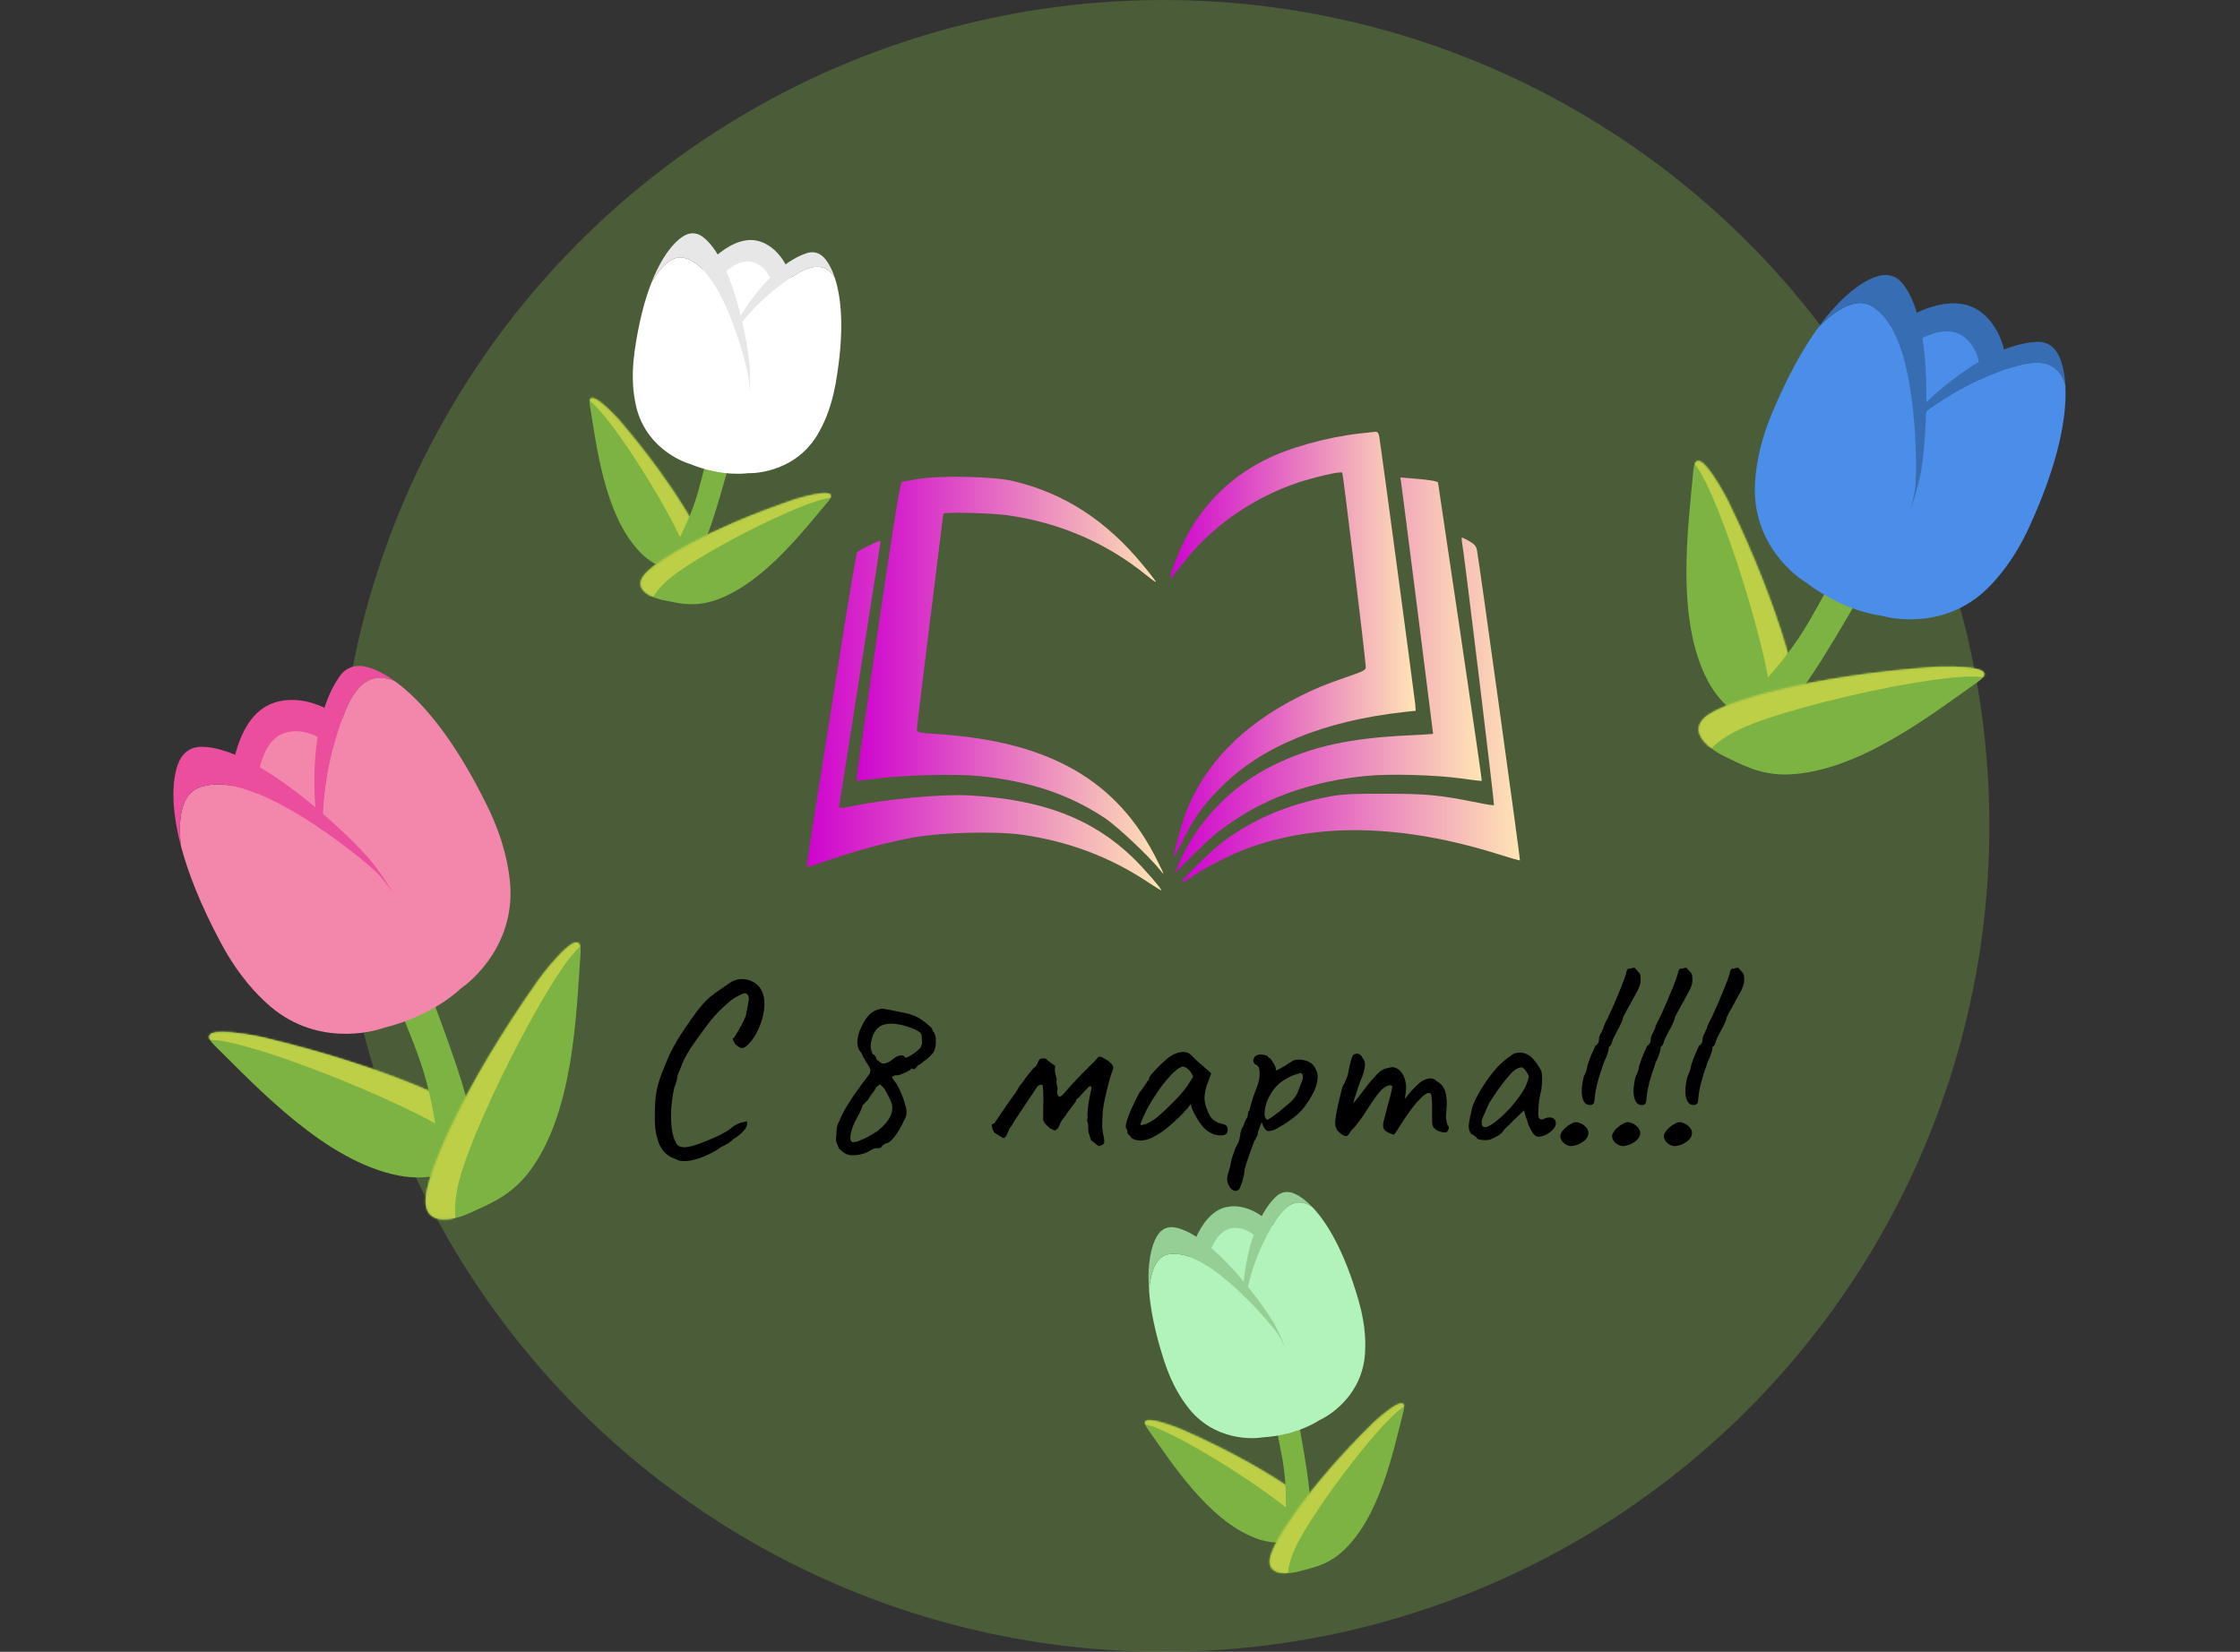 <svg width="1162" height="857" viewBox="0 0 1162 857" fill="none" xmlns="http://www.w3.org/2000/svg">
<rect x="0" y="0" width="1162" height="857" fill="#333333" stroke="none"/>
<circle cx="603.5" cy="428.5" r="428.5" fill="#7CB342" fill-opacity="0.32"/>
<g clip-path="url(#clip0_401_246)">
<path d="M910.873 377.483C904.216 372.758 893.389 367.129 886.178 353.711C869.002 321.811 875.681 274.052 878.429 244.012C878.997 237.911 881.404 238.186 884.287 241.095C889.125 245.962 895.524 258.003 896.597 260.23C924.373 317.46 935.921 363.688 933.291 376.012C930.548 389.024 914.973 380.394 910.873 377.483Z" fill="#7CB342"/>
<mask id="mask0_401_246" style="mask-type:luminance" maskUnits="userSpaceOnUse" x="874" y="239" width="60" height="144">
<path d="M910.873 377.483C904.216 372.758 893.389 367.129 886.178 353.711C869.002 321.811 875.681 274.052 878.429 244.012C878.997 237.911 881.404 238.186 884.287 241.095C889.125 245.962 895.524 258.003 896.597 260.23C924.373 317.46 935.921 363.688 933.291 376.012C930.548 389.024 914.973 380.394 910.873 377.483V377.483Z" fill="white"/>
</mask>
<g mask="url(#mask0_401_246)">
<path d="M932.475 393.455C947.742 367.012 938.463 352.012 938.463 352.012C925.7 274.078 883.88 228.779 883.88 228.779L877.287 239.076C888.154 245.894 915.782 331.218 918.798 362.409C919.973 374.519 917.671 381.2 917.671 381.2L932.475 393.455Z" fill="#BDCF46"/>
</g>
<path d="M971.236 178.681C976.826 171.694 1005.07 150.336 1023.99 159.698C1036.98 166.111 1045.03 186.027 1038.52 205.833C1032.23 224.939 1026.71 245.418 1009.32 256.767C994.851 266.198 970.418 273.09 959.701 253.889C947.667 232.346 954.5 199.453 971.236 178.681Z" fill="#376EB3"/>
<path d="M983.409 185.346C986.932 180.951 1004.67 167.552 1016.56 173.405C1024.73 177.446 1029.8 189.942 1025.69 202.418C1021.73 214.442 1018.24 227.308 1007.33 234.439C998.221 240.38 982.844 244.697 976.114 232.645C968.57 219.087 972.909 198.415 983.409 185.346Z" fill="#4B8EEA"/>
<path d="M920.364 374.019C919.637 374.74 918.843 375.396 918.041 376.022C916.563 377.191 915.084 378.359 913.567 379.505C912.304 380.435 910.873 381.657 909.151 381.362C906.989 381.021 904.952 379.431 903.485 377.884C897.382 371.483 903.942 366.093 908.215 361.431C916.806 352.029 925.358 342.424 932.49 331.868C939.843 320.974 945.662 309.142 952.229 297.768C952.353 297.554 955.044 292.938 954.869 292.837L969.373 301.211L966.298 306.538C961.538 314.782 956.809 323.018 951.886 331.141C942.716 346.171 933.32 361.771 920.364 374.019Z" fill="#7CB342"/>
<path d="M884.428 372.143C893.805 363.714 939.594 350.59 1003.04 346.03C1005.51 345.846 1019.17 345.359 1025.77 347.123C1029.73 348.165 1031.19 350.124 1026.17 353.655C1001.53 371.055 963.512 400.719 927.297 401.794C912.082 402.238 901.783 395.696 894.363 392.293C889.822 390.19 874.561 381.016 884.428 372.143Z" fill="#7CB342"/>
<mask id="mask1_401_246" style="mask-type:luminance" maskUnits="userSpaceOnUse" x="881" y="345" width="149" height="57">
<path d="M884.428 372.143C893.805 363.714 939.594 350.59 1003.04 346.03C1005.51 345.846 1019.17 345.359 1025.77 347.123C1029.73 348.165 1031.19 350.124 1026.17 353.655C1001.53 371.055 963.512 400.719 927.297 401.794C912.082 402.238 901.783 395.696 894.363 392.293C889.822 390.19 874.561 381.016 884.428 372.143Z" fill="white"/>
</mask>
<g mask="url(#mask1_401_246)">
<path d="M887.776 388.257C887.776 388.257 892.411 382.922 903.486 377.884C931.987 364.889 1019.71 346.166 1031.05 352.167L1036.67 341.309C1036.67 341.309 976.532 327.742 902.657 355.655C902.657 355.655 885.038 355.101 869.761 381.563L887.776 388.257Z" fill="#BDCF46"/>
</g>
<path d="M1045.81 189.976C1053.51 187.813 1067.41 184.876 1071.41 199.962C1071.02 193.441 1069.81 188.54 1068.29 185.15C1066 179.963 1061.94 176.974 1056.2 177.363C1029.9 179.134 996.866 206.311 975.768 235.401C975.121 236.297 973.755 238.438 972.004 241.471C980.365 230.537 988.857 222.114 991.289 219.967C1008.24 205.103 1030.42 194.313 1045.81 189.976Z" fill="#376EB3"/>
<path d="M1052.7 273.362C1068.52 238.865 1072.26 215.051 1071.39 199.951C1067.4 184.865 1053.49 187.802 1045.79 189.965C1030.92 194.162 1009.66 204.443 992.941 218.588C991.11 196.973 986.358 172.246 975.45 162.267C971.465 158.618 966.574 154.472 956.546 159.493C952.907 161.306 948.291 164.63 943.183 169.976C935.427 180.716 927.139 195.296 918.986 214.984C911.53 232.973 910.737 245.84 910.458 250.32C908.34 282.591 932.652 299.842 937.26 302.502C957.501 317.688 975.845 319.413 976.115 319.439L976.154 319.461C981.24 321.024 1010.4 327.13 1032.64 303.62C1035.67 300.392 1044.59 291.05 1052.7 273.362Z" fill="#4B8EEA"/>
<path d="M975.45 162.267C993.683 178.912 994.753 236.822 993.62 252.525C993.516 253.917 992.651 258.603 990.956 264.727C994.259 255.279 996.056 247.451 996.439 245.261C999.72 225.794 1003.59 167.597 987.01 147.139C983.376 142.656 978.424 141.715 973.072 143.577C965.985 146.018 955.214 153.358 943.183 169.976C948.292 164.63 952.907 161.306 956.546 159.493C966.574 154.472 971.454 158.637 975.45 162.267Z" fill="#376EB3"/>
</g>
<g clip-path="url(#clip1_401_246)">
<path d="M243.005 605.601C234.621 607.897 222.679 613.017 206.76 609.903C168.892 602.527 134.058 564.8 111.167 542.266C106.523 537.682 108.375 535.885 112.716 535.472C119.99 534.771 134.226 537.626 136.785 538.244C202.67 553.98 248.542 575.659 256.92 586.142C265.788 597.181 248.169 604.188 243.005 605.601Z" fill="#7CB342"/>
<mask id="mask2_401_246" style="mask-type:luminance" maskUnits="userSpaceOnUse" x="108" y="535" width="152" height="76">
<path d="M243.005 605.601C234.621 607.897 222.679 613.017 206.76 609.903C168.892 602.527 134.058 564.8 111.167 542.266C106.523 537.682 108.375 535.885 112.716 535.472C119.99 534.771 134.226 537.626 136.785 538.244C202.67 553.98 248.542 575.659 256.92 586.142C265.788 597.181 248.169 604.188 243.005 605.601V605.601Z" fill="white"/>
</mask>
<g mask="url(#mask2_401_246)">
<path d="M270.737 598.583C259.257 568.165 240.639 565.687 240.639 565.687C167.829 523.614 102.296 527.498 102.296 527.498L106.329 539.876C119.277 535.526 208.206 570.339 235.935 588.901C246.703 596.105 250.653 602.51 250.653 602.51L270.737 598.583Z" fill="#BDCF46"/>
</g>
<path d="M119.972 421.734C117.988 412.415 119.455 374.734 139.928 365.474C153.977 359.098 175.813 365.907 187.737 384.633C199.233 402.704 212.375 421.073 209.991 443.053C207.998 461.334 197.189 486.112 174.142 481.983C148.275 477.36 125.79 449.537 119.972 421.734Z" fill="#EB4E9D"/>
<path d="M133.676 416.204C132.433 410.337 133.367 386.68 146.212 380.836C155.05 376.835 168.767 381.087 176.266 392.898C183.498 404.273 191.743 415.829 190.256 429.626C189.005 441.137 182.185 456.717 167.717 454.129C151.457 451.195 137.357 433.673 133.676 416.204Z" fill="#F387AB"/>
<path d="M246.556 595.445C246.659 596.53 246.664 597.627 246.638 598.71C246.604 600.716 246.569 602.723 246.489 604.746C246.403 606.414 246.444 608.417 245.039 609.637C243.299 611.188 240.614 611.792 238.351 611.957C228.96 612.665 228.946 603.625 227.989 596.959C226.041 583.538 223.899 570.012 220.016 557.015C216.003 543.607 210.184 530.829 205.245 517.745C205.152 517.499 203.166 512.168 202.964 512.244L219.65 505.946L221.963 512.074C225.542 521.558 229.135 531.01 232.505 540.547C238.698 558.242 245.209 576.508 246.556 595.445Z" fill="#7CB342"/>
<path d="M220.762 623.783C220.146 610.37 240.232 563.796 279.289 508.452C280.801 506.297 289.615 494.717 295.524 490.468C299.055 487.909 301.655 488.026 301.176 494.544C298.883 526.583 297.663 577.919 274.113 608.476C264.213 621.309 251.874 625.378 244.065 629.195C239.268 631.516 221.414 637.897 220.762 623.783Z" fill="#7CB342"/>
<mask id="mask3_401_246" style="mask-type:luminance" maskUnits="userSpaceOnUse" x="220" y="488" width="82" height="145">
<path d="M220.762 623.783C220.146 610.37 240.232 563.796 279.289 508.452C280.801 506.297 289.615 494.717 295.524 490.468C299.055 487.909 301.655 488.026 301.176 494.544C298.883 526.583 297.663 577.919 274.113 608.476C264.213 621.309 251.874 625.378 244.065 629.195C239.268 631.516 221.414 637.897 220.762 623.783Z" fill="white"/>
</mask>
<g mask="url(#mask3_401_246)">
<path d="M236.295 631.898C236.295 631.898 235.028 624.48 238.351 611.957C246.877 579.711 290.648 494.813 303.241 489.523L298.09 477.567C298.09 477.567 246.334 517.952 219.481 597.641C219.481 597.641 207.136 611.78 218.625 642.221L236.295 631.898Z" fill="#BDCF46"/>
</g>
<path d="M179.592 367.93C183.009 360.125 189.972 346.688 205.094 353.578C199.464 349.493 194.607 347.187 190.791 346.149C184.97 344.538 179.772 345.862 176.215 350.858C159.929 373.716 160.026 419.265 169.753 456.273C170.054 457.411 170.896 459.981 172.213 463.47C168.848 449.205 167.64 436.526 167.512 433.074C166.708 409.077 172.782 383.532 179.592 367.93Z" fill="#EA4E9C"/>
<path d="M252.933 418.516C235.192 382.207 218.1 363.055 205.071 353.586C189.95 346.696 182.987 360.133 179.57 367.938C172.996 383.017 167.122 407.465 167.491 430.783C148.45 417.706 124.875 404.936 109.295 407.188C103.6 408.009 96.884 409.24 94.254 420.888C93.292 425.11 92.916 431.154 93.873 438.97C97.486 452.605 103.904 469.271 114.621 489.27C124.408 507.551 134.473 516.887 137.975 520.139C163.129 543.658 193.744 535.272 199.044 533.271C225.212 526.844 239.01 512.897 239.214 512.693L239.258 512.676C243.977 509.54 268.686 489.636 264.321 455.459C263.707 450.785 262.03 437.134 252.933 418.516Z" fill="#F387AB"/>
<path d="M109.295 407.188C135.308 403.4 183.734 441.593 195.905 453.123C196.982 454.147 200.258 458.021 204.159 463.55C198.605 454.455 193.369 447.692 191.824 445.899C178.002 430.061 132.67 387.608 104.633 387.458C98.489 387.426 94.372 390.871 92.294 396.536C89.523 404.021 88.302 417.845 93.873 438.97C92.916 431.154 93.292 425.11 94.254 420.888C96.885 409.24 103.608 408.031 109.295 407.188Z" fill="#EA4E9C"/>
</g>
<g clip-path="url(#clip2_401_246)">
<path d="M675.804 799.406C669.919 799.933 661.314 801.921 651.039 797.922C626.593 788.429 607.83 758.997 595.228 741.167C592.674 737.541 594.129 736.561 597.083 736.808C602.033 737.215 611.214 740.838 612.851 741.56C655.034 760.017 683.113 780.041 687.456 788.063C692.06 796.515 679.43 799.083 675.804 799.406Z" fill="#7CB342"/>
<mask id="mask4_401_246" style="mask-type:luminance" maskUnits="userSpaceOnUse" x="593" y="736" width="96" height="65">
<path d="M675.804 799.406C669.919 799.933 661.314 801.921 651.039 797.922C626.593 788.429 607.83 758.997 595.228 741.167C592.674 737.541 594.129 736.561 597.083 736.808C602.033 737.215 611.214 740.838 612.851 741.56C655.034 760.017 683.113 780.041 687.456 788.063C692.06 796.515 679.43 799.083 675.804 799.406V799.406Z" fill="white"/>
</mask>
<g mask="url(#mask4_401_246)">
<path d="M695.202 798.049C691.183 776.318 679.026 772.419 679.026 772.419C635.38 735.509 591.072 730.219 591.072 730.219L592.28 738.986C601.466 737.634 656.769 771.628 673.085 787.383C679.422 793.499 681.294 798.259 681.294 798.259L695.202 798.049Z" fill="#BDCF46"/>
</g>
<path d="M615.627 661.591C615.421 655.118 620.938 630.086 635.749 626.355C645.916 623.78 659.705 630.964 665.427 644.927C670.943 658.4 677.524 672.27 673.283 686.688C669.75 698.679 659.537 713.953 644.615 708.417C627.866 702.211 616.173 680.891 615.627 661.591Z" fill="#96CF95"/>
<path d="M625.461 659.541C625.335 655.466 628.808 639.752 638.104 637.388C644.499 635.776 653.163 640.271 656.758 649.075C660.227 657.556 664.352 666.279 661.697 675.33C659.474 682.88 653.037 692.482 643.669 689.01C633.144 685.09 625.82 671.67 625.461 659.541Z" fill="#B2F2BB"/>
<path d="M679.403 793.039C679.341 793.778 679.212 794.512 679.065 795.234C678.8 796.572 678.535 797.91 678.239 799.254C677.98 800.359 677.766 801.704 676.68 802.351C675.329 803.179 673.46 803.261 671.926 803.098C665.558 802.442 666.637 796.392 666.799 791.818C667.111 782.605 667.307 773.298 666.273 764.135C665.202 754.682 662.847 745.434 661.118 736.086C661.086 735.911 660.398 732.105 660.255 732.131L672.175 729.926L672.985 734.305C674.238 741.08 675.504 747.836 676.61 754.622C678.624 767.205 680.781 780.209 679.403 793.039Z" fill="#7CB342"/>
<path d="M658.736 808.893C659.938 799.846 678.981 771.105 711.772 738.781C713.043 737.522 720.333 730.835 724.798 728.704C727.468 727.417 729.193 727.809 728.088 732.111C722.698 753.27 715.703 787.466 696.27 805.074C688.102 812.468 679.358 813.705 673.674 815.318C670.186 816.294 657.473 818.414 658.736 808.893Z" fill="#7CB342"/>
<mask id="mask5_401_246" style="mask-type:luminance" maskUnits="userSpaceOnUse" x="658" y="728" width="71" height="89">
<path d="M658.736 808.893C659.938 799.846 678.981 771.105 711.772 738.781C713.043 737.522 720.333 730.835 724.798 728.704C727.468 727.417 729.193 727.809 728.088 732.111C722.698 753.27 715.703 787.466 696.27 805.074C688.102 812.468 679.358 813.705 673.674 815.318C670.186 816.294 657.473 818.414 658.736 808.893Z" fill="white"/>
</mask>
<g mask="url(#mask5_401_246)">
<path d="M668.15 816.191C668.15 816.191 668.196 811.076 671.926 803.099C681.512 782.553 721.013 731.024 730.074 729.001L728.067 720.382C728.067 720.382 688.582 741.17 661.025 791.25C661.025 791.25 651.064 799.223 655.087 820.97L668.15 816.191Z" fill="#BDCF46"/>
</g>
<path d="M661.989 632.772C665.214 627.962 671.49 619.811 680.777 626.24C677.502 622.83 674.53 620.703 672.103 619.549C668.402 617.771 664.765 618.03 661.784 620.945C648.138 634.277 642.72 664.76 644.773 690.689C644.838 691.487 645.092 693.308 645.553 695.8C645.018 685.852 645.736 677.225 646.066 674.9C648.417 658.749 655.555 642.391 661.989 632.772Z" fill="#96CF95"/>
<path d="M704.965 675.441C697.466 649.016 688.337 634.146 680.761 626.243C671.474 619.813 665.198 627.965 661.973 632.775C655.76 642.071 648.888 657.72 646.328 673.364C635.164 662.324 620.929 650.943 610.235 650.574C606.326 650.438 601.685 650.453 598.524 657.929C597.372 660.638 596.393 664.636 596.092 669.98C596.868 679.537 599.156 691.459 603.918 706.128C608.266 719.536 613.875 726.993 615.826 729.59C629.823 748.352 651.314 746.427 655.101 745.726C673.381 744.576 684.29 736.907 684.451 736.794L684.483 736.788C688.018 735.259 706.944 724.917 708.137 701.527C708.289 698.326 708.81 688.992 704.965 675.441Z" fill="#B2F2BB"/>
<path d="M610.235 650.574C628.094 651.171 655.893 682.551 662.648 691.729C663.245 692.544 664.97 695.53 666.915 699.699C664.294 692.945 661.605 687.791 660.787 686.405C653.447 674.146 628.23 640.289 609.491 636.814C605.384 636.053 602.216 637.862 600.144 641.402C597.389 646.076 594.908 655.177 596.092 669.98C596.393 664.636 597.372 660.638 598.524 657.929C601.686 650.453 606.329 650.454 610.235 650.574Z" fill="#96CF95"/>
</g>
<g clip-path="url(#clip3_401_246)">
<path d="M353.056 298.019C347.532 295.921 338.923 293.951 331.427 285.865C313.584 266.647 309.563 231.975 306.016 210.431C305.302 206.054 307.039 205.808 309.588 207.321C313.864 209.849 320.539 217.118 321.697 218.483C351.579 253.513 368.09 283.792 368.492 292.905C368.941 302.519 356.459 299.311 353.056 298.019Z" fill="#7CB342"/>
<mask id="mask6_401_246" style="mask-type:luminance" maskUnits="userSpaceOnUse" x="305" y="206" width="64" height="94">
<path d="M353.056 298.019C347.532 295.921 338.923 293.951 331.427 285.865C313.584 266.647 309.563 231.975 306.016 210.431C305.302 206.054 307.039 205.808 309.588 207.321C313.864 209.849 320.539 217.118 321.697 218.483C351.579 253.513 368.09 283.792 368.492 292.905C368.941 302.519 356.459 299.311 353.056 298.019V298.019Z" fill="white"/>
</mask>
<g mask="url(#mask6_401_246)">
<path d="M371.098 305.272C376.976 283.968 367.743 275.15 367.743 275.15C344.606 222.881 307.06 198.767 307.06 198.767L304.317 207.181C313.171 209.977 348.068 264.715 355.862 286.015C358.891 294.284 358.495 299.384 358.495 299.384L371.098 305.272Z" fill="#BDCF46"/>
</g>
<path d="M359.127 147.76C361.77 141.848 377.668 121.74 392.62 124.854C402.89 126.98 412.156 139.465 411.204 154.525C410.28 169.054 410.141 184.406 400.028 195.523C391.612 204.765 375.752 214.044 364.747 202.546C352.393 189.647 351.187 165.36 359.127 147.76Z" fill="#E7E7E7"/>
<path d="M368.868 150.212C370.535 146.492 380.523 133.874 389.919 135.808C396.375 137.151 402.205 144.98 401.593 154.47C401.009 163.614 400.909 173.263 394.567 180.245C389.269 186.065 379.284 191.891 372.374 184.675C364.619 176.551 363.893 161.28 368.868 150.212Z" fill="white"/>
<path d="M359.074 293.863C358.696 294.501 358.259 295.105 357.812 295.689C356.989 296.777 356.166 297.865 355.312 298.944C354.597 299.826 353.817 300.943 352.557 301.05C350.98 301.205 349.263 300.462 347.955 299.645C342.513 296.273 346.126 291.302 348.27 287.258C352.576 279.107 356.817 270.821 359.89 262.127C363.056 253.156 364.978 243.808 367.506 234.644C367.553 234.472 368.598 230.748 368.457 230.709L380.143 233.933L378.959 238.225C377.126 244.867 375.314 251.498 373.345 258.085C369.659 270.284 365.919 282.923 359.074 293.863Z" fill="#7CB342"/>
<path d="M333.559 299.096C338.592 291.483 368.277 273.949 411.894 259.196C413.587 258.618 423.066 255.788 428.013 255.821C430.977 255.83 432.358 256.936 429.485 260.324C415.393 277.002 394.163 304.707 368.99 312.057C358.413 315.14 350.006 312.433 344.189 311.401C340.625 310.755 328.263 307.109 333.559 299.096Z" fill="#7CB342"/>
<mask id="mask7_401_246" style="mask-type:luminance" maskUnits="userSpaceOnUse" x="332" y="255" width="100" height="59">
<path d="M333.559 299.096C338.592 291.483 368.277 273.949 411.894 259.196C413.587 258.618 423.066 255.788 428.013 255.821C430.977 255.83 432.358 256.936 429.485 260.324C415.393 277.002 394.163 304.707 368.99 312.057C358.413 315.14 350.006 312.433 344.189 311.401C340.625 310.755 328.263 307.109 333.559 299.096Z" fill="white"/>
</mask>
<g mask="url(#mask7_401_246)">
<path d="M338.839 309.773C338.839 309.773 341.114 305.192 347.955 299.645C365.553 285.351 423.595 256.254 432.63 258.393L434.59 249.764C434.59 249.764 389.99 251.214 343.325 284.225C343.325 284.225 330.882 287.046 325 308.366L338.839 309.773Z" fill="#BDCF46"/>
</g>
<path d="M413.421 142.09C418.423 139.171 427.63 134.581 433.175 144.421C431.718 139.923 429.975 136.711 428.295 134.613C425.743 131.397 422.358 130.042 418.404 131.361C400.304 137.392 382.114 162.447 372.634 186.668C372.344 187.414 371.777 189.162 371.103 191.606C374.968 182.423 379.382 174.977 380.695 173.029C389.865 159.528 403.431 147.931 413.421 142.09Z" fill="#E7E7E7"/>
<path d="M433.44 199.246C438.238 172.199 436.522 154.835 433.159 144.416C427.614 134.576 418.408 139.167 413.405 142.085C403.756 147.733 390.738 158.808 381.601 171.762C376.381 156.954 368.548 140.498 359.089 135.495C355.633 133.665 351.451 131.651 345.341 136.995C343.122 138.928 340.495 142.097 337.89 146.773C334.413 155.709 331.263 167.432 329.139 182.708C327.193 196.669 328.981 205.827 329.602 209.015C333.997 232.007 354.17 239.663 357.882 240.687C374.828 247.638 387.992 245.504 388.186 245.474L388.217 245.482C392.064 245.65 413.607 244.615 424.898 224.096C426.433 221.283 430.979 213.114 433.44 199.246Z" fill="white"/>
<path d="M359.089 135.495C374.893 143.833 386.192 184.204 388.258 195.411C388.439 196.405 388.687 199.845 388.615 204.444C389.208 197.224 389.041 191.413 388.91 189.809C387.662 175.575 379.769 134.103 364.431 122.792C361.069 120.313 357.428 120.556 354.018 122.835C349.499 125.836 343.291 132.94 337.89 146.773C340.495 142.097 343.122 138.928 345.341 136.995C351.451 131.651 355.628 133.68 359.089 135.495Z" fill="#E7E7E7"/>
</g>
<path d="M705.643 224.864C688.046 226.842 668.39 232.344 655.516 238.96C636.546 248.674 621.953 263.884 612.945 283.483C607.536 295.346 605.22 304.11 609.086 298.097C609.943 296.806 613.377 292.424 616.726 288.468C630.973 271.45 651.317 257.786 673.034 250.476C682.388 247.384 695.523 244.371 696.295 245.235C696.727 245.668 707.71 336.43 708.482 345.797C708.652 347.605 707.71 348.115 699.213 351.037C686.941 355.249 682.303 357.227 673.891 361.439C644.448 376.223 624.622 396.68 615.012 422.036C612.867 427.794 608.491 444.039 608.916 444.556C609.086 444.642 611.408 440.43 614.064 435.104C619.814 423.759 624.275 417.569 633.289 408.543C654.404 387.228 686.679 373.989 728.819 369.352L734.398 368.749L734.143 365.31C733.803 361.701 716.377 231.657 715.52 226.672C715.18 224.779 714.578 223.921 713.545 224.006C712.773 224.091 709.162 224.438 705.643 224.864Z" fill="url(#paint0_linear_401_246)"/>
<path d="M476.899 248.412C472.693 249.099 468.657 249.787 467.97 249.872C466.943 250.043 464.195 267.323 455.352 327.488C449.085 370.032 444.107 404.933 444.192 405.018C444.277 405.103 448.83 404.677 454.233 403.989C468.65 402.096 495.515 401.408 507.793 402.614C533.887 405.195 554.486 412.066 573.024 424.361C579.63 428.743 595.853 444.045 601.694 451.263C604.272 454.532 604.272 454.355 600.576 446.966C579.892 404.847 544.53 384.482 485.304 380.781C476.552 380.179 475.604 380.008 475.604 378.463C475.604 377.604 478.691 352.078 482.472 321.907C486.246 291.736 489.34 266.812 489.34 266.556C489.34 265.528 513.203 266.124 521.955 267.244C548.991 270.853 573.972 281.596 594.571 298.358C597.233 300.507 599.464 302.138 599.634 301.967C599.804 301.797 596.801 297.841 592.85 293.111C573.711 269.818 551.823 255.807 525.383 249.532C515.512 247.213 488.13 246.61 476.886 248.412H476.899Z" fill="url(#paint1_linear_401_246)"/>
<path d="M726.758 249.787C727.098 251.68 743.413 380.002 743.413 380.689C743.413 380.86 737.493 381.207 730.369 381.548C700.586 382.923 680.845 387.22 661.443 396.587C638.869 407.415 620.671 426.326 611.232 448.676L609.426 452.973L618.27 444.208C629.345 433.295 631.49 431.487 640.243 425.645C659.127 412.924 681.525 405.358 708.22 402.607C720.237 401.317 745.126 402.004 758.778 403.982C764.103 404.755 768.564 405.273 768.649 405.103C768.819 404.932 763.756 370.209 757.49 327.92C751.223 285.631 746.075 250.737 745.99 250.475C745.99 249.702 742.301 249.014 733.803 248.326L726.425 247.724L726.765 249.787H726.758Z" fill="url(#paint2_linear_401_246)"/>
<path d="M758.347 280.818C759.289 284.945 775.341 417.393 775.001 417.74C774.831 417.91 771.05 417.399 766.589 416.45C747.194 412.493 740.155 411.805 718.523 411.805C702.045 411.72 695.779 412.061 689.597 413.266C667.965 417.393 650.545 424.782 634.748 436.474C628.913 440.771 612.946 456.328 612.946 457.704C612.946 458.136 615.523 456.675 618.781 454.527C625.649 449.883 638.437 443.352 646.85 440.26C683.416 426.596 727.701 427.625 777.232 443.182C783.243 445.075 788.391 446.535 788.476 446.359C788.731 446.103 767.361 291.56 766.157 285.37C765.817 283.477 764.783 282.279 762.298 280.818C760.492 279.789 758.693 278.925 758.438 278.925C758.183 278.925 758.177 279.783 758.347 280.818Z" fill="url(#paint3_linear_401_246)"/>
<path d="M450.374 283.227C447.627 284.603 445.049 285.979 444.624 286.404C444.284 286.745 440.673 307.981 436.644 333.508C432.608 359.035 426.773 395.566 423.77 414.732C420.676 433.814 418.361 449.626 418.531 449.797C418.701 449.967 423.94 448.336 430.292 446.102C444.454 441.202 460.847 436.82 474.322 434.41C488.916 431.829 516.893 431.141 530.545 433.119C554.322 436.558 575.608 444.55 595.003 457.356C598.954 459.936 602.212 462 602.382 462C603.409 462 593.629 450.74 587.618 444.897C566.502 424.61 540.756 414.811 502.731 412.663C488.222 411.89 459.558 414.556 441.105 418.42C437.841 419.108 435.27 419.364 435.27 418.938C435.27 418.597 440.078 387.653 445.998 350.264C451.918 312.874 456.726 281.845 456.726 281.419C456.726 280.299 456.039 280.476 450.374 283.227Z" fill="url(#paint4_linear_401_246)"/>
<path d="M352.392 602.168C351.112 601.656 349.789 601.101 348.424 600.504C347.144 599.907 345.907 599.011 344.712 597.816C343.603 596.707 342.621 595.128 341.768 593.08C340.915 590.605 340.317 588.173 339.976 585.784C339.72 583.395 339.635 580.621 339.72 577.464C339.72 573.027 340.019 569.187 340.616 565.944C341.299 562.616 342.323 559.245 343.688 555.832C343.859 555.576 344.157 554.851 344.584 553.656C345.096 552.376 345.651 551.011 346.248 549.56C346.931 548.109 347.443 547 347.784 546.232C348.467 544.781 349.491 542.861 350.856 540.472C352.307 537.997 353.843 535.608 355.464 533.304C357.939 529.635 359.987 526.733 361.608 524.6C363.229 522.467 364.765 520.675 366.216 519.224C367.667 517.773 369.288 516.408 371.08 515.128C372.957 513.763 375.347 512.099 378.248 510.136C380.125 508.771 382.173 508.045 384.392 507.96C386.696 507.875 388.829 508.387 390.792 509.496C392.755 510.52 394.205 512.056 395.144 514.104C396.083 515.896 396.552 518.072 396.552 520.632C396.552 523.107 396.168 525.752 395.4 528.568C394.632 531.299 393.565 533.901 392.2 536.376C390.835 538.851 389.256 540.899 387.464 542.52C386.355 543.544 385.331 543.928 384.392 543.672C383.539 543.416 382.515 542.733 381.32 541.624C380.552 540.173 380.125 539.32 380.04 539.064C380.04 538.808 380.211 538.637 380.552 538.552C381.064 537.955 381.747 536.931 382.6 535.48C383.453 534.029 384.307 532.493 385.16 530.872C386.013 529.165 386.611 527.8 386.952 526.776C387.635 523.192 388.104 520.675 388.36 519.224C388.616 517.688 388.36 516.536 387.592 515.768C387.251 515.427 386.739 515.299 386.056 515.384C385.459 515.469 384.435 515.896 382.984 516.664C381.021 517.517 378.461 519.437 375.304 522.424C372.147 525.325 369.245 528.568 366.6 532.152C363.187 536.675 360.328 540.685 358.024 544.184C355.72 547.683 353.971 551.267 352.776 554.936C352.605 555.277 352.307 555.917 351.88 556.856C351.539 557.795 351.368 558.264 351.368 558.264C351.453 558.605 351.325 559.459 350.984 560.824C350.643 562.104 350.259 563.213 349.832 564.152C348.893 568.077 348.339 572.173 348.168 576.44C347.997 580.621 348.211 584.333 348.808 587.576C349.491 590.819 350.472 593.08 351.752 594.36C352.861 595.128 354.355 595.384 356.232 595.128C358.195 594.872 360.413 594.275 362.888 593.336C365.363 592.397 367.88 591.373 370.44 590.264C372.488 589.411 374.365 588.472 376.072 587.448C377.779 586.424 379.059 585.528 379.912 584.76C380.595 584.248 381.448 583.736 382.472 583.224C383.581 582.627 384.52 582.328 385.288 582.328C386.483 581.901 387.165 581.731 387.336 581.816C387.507 581.901 387.592 582.285 387.592 582.968C387.592 584.163 386.909 585.485 385.544 586.936C384.264 588.387 382.6 589.709 380.552 590.904C379.869 591.587 378.973 592.312 377.864 593.08C376.755 593.848 375.603 594.445 374.408 594.872C372.616 596.237 370.397 597.56 367.752 598.84C365.107 600.12 362.419 601.101 359.688 601.784C357.043 602.467 354.611 602.595 352.392 602.168ZM440.278 599.096C439.681 599.011 439.083 598.797 438.486 598.456C437.889 598.115 437.291 597.688 436.694 597.176C436.182 596.664 435.67 596.195 435.158 595.768C434.561 594.317 434.134 593.208 433.878 592.44C433.622 591.672 433.622 590.392 433.878 588.6C433.878 587.576 433.963 586.381 434.134 585.016C434.39 583.651 434.817 582.541 435.414 581.688C436.011 579.981 436.95 577.976 438.23 575.672C439.595 573.368 441.046 571.064 442.582 568.76C444.203 566.456 445.697 564.365 447.062 562.488C448.513 560.525 449.579 559.117 450.262 558.264C451.201 557.069 451.627 556.088 451.542 555.32C451.542 554.467 450.689 552.888 448.982 550.584C448.641 549.645 448.257 548.963 447.83 548.536C447.403 548.024 447.361 547.768 447.702 547.768C447.702 547.768 447.574 547.64 447.318 547.384C447.147 547.043 446.934 546.573 446.678 545.976C445.398 544.781 444.758 542.947 444.758 540.472C444.843 537.997 445.483 535.565 446.678 533.176C448.043 530.104 449.537 527.8 451.158 526.264C452.865 524.643 454.998 523.661 457.558 523.32C458.497 523.405 460.075 523.661 462.294 524.088C464.513 524.515 466.817 524.984 469.206 525.496C471.595 526.008 473.515 526.605 474.966 527.288C475.99 527.715 477.142 528.397 478.422 529.336C479.787 530.275 480.982 531.213 482.006 532.152C483.03 533.005 483.585 533.688 483.67 534.2C483.67 534.456 483.798 534.755 484.054 535.096C484.395 535.352 484.609 535.693 484.694 536.12C485.206 537.059 485.462 538.168 485.462 539.448C485.547 540.728 485.462 542.008 485.206 543.288C484.95 544.483 484.566 545.464 484.054 546.232C481.921 548.621 480.427 549.987 479.574 550.328C479.147 550.669 478.635 551.096 478.038 551.608C477.526 552.12 476.929 552.461 476.246 552.632C475.819 553.229 475.393 553.741 474.966 554.168C474.625 554.595 474.283 554.808 473.942 554.808C473.601 554.552 473.259 554.424 472.918 554.424C472.577 554.339 472.406 554.467 472.406 554.808C472.406 554.979 471.809 555.363 470.614 555.96C469.505 556.557 468.353 557.069 467.158 557.496C465.963 557.923 465.195 558.051 464.854 557.88C464.854 557.88 464.726 557.88 464.47 557.88C464.214 557.88 463.83 558.051 463.318 558.392C462.209 558.221 462.849 559.587 465.238 562.488C467.201 566.157 468.651 569.699 469.59 573.112C470.614 576.44 470.486 579 469.206 580.792C467.585 584.461 465.835 587.491 463.958 589.88C462.081 592.184 460.587 593.293 459.478 593.208C459.478 593.208 459.265 593.336 458.838 593.592C458.497 593.848 458.113 594.104 457.686 594.36C457.515 594.957 457.131 595.341 456.534 595.512C456.022 595.768 455.553 595.853 455.126 595.768C454.358 595.427 453.035 595.853 451.158 597.048C450.049 597.816 448.726 598.371 447.19 598.712C445.739 599.139 444.374 599.352 443.094 599.352C441.814 599.437 440.875 599.352 440.278 599.096ZM442.326 592.568C443.179 592.653 444.374 592.397 445.91 591.8C447.446 591.203 449.067 590.435 450.774 589.496C452.566 588.472 454.102 587.533 455.382 586.68C458.625 584.035 460.801 581.475 461.91 579C463.105 576.525 463.19 573.965 462.166 571.32C461.654 570.296 461.099 569.187 460.502 567.992C459.905 566.797 459.393 565.859 458.966 565.176C458.454 564.408 457.985 563.853 457.558 563.512C457.217 563.171 456.833 562.872 456.406 562.616C456.406 562.616 456.065 562.872 455.382 563.384C454.785 563.811 454.273 564.493 453.846 565.432C452.907 566.627 452.139 567.651 451.542 568.504C451.03 569.357 450.603 570.083 450.262 570.68C449.665 571.277 449.11 571.832 448.598 572.344C448.086 572.856 447.702 573.24 447.446 573.496C447.446 573.752 447.19 574.52 446.678 575.8C446.166 576.995 445.569 578.189 444.886 579.384C443.009 582.627 441.814 585.613 441.302 588.344C440.875 590.989 441.217 592.397 442.326 592.568ZM462.166 550.328C463.958 548.707 465.494 547.811 466.774 547.64C468.139 547.384 469.078 547.725 469.59 548.664C469.761 549.005 470.742 548.621 472.534 547.512C474.411 546.403 476.033 545.123 477.398 543.672C477.91 542.733 478.209 542.008 478.294 541.496C478.379 540.984 478.337 540.045 478.166 538.68C478.251 537.827 478.166 537.144 477.91 536.632C477.654 536.035 477.099 535.48 476.246 534.968C475.478 534.456 474.198 533.859 472.406 533.176C467.115 531.299 462.763 530.701 459.35 531.384C455.937 532.067 453.633 534.413 452.438 538.424C451.926 540.045 451.67 541.496 451.67 542.776C451.67 544.056 452.011 545.421 452.694 546.872C453.462 547.213 453.974 547.683 454.23 548.28C454.486 548.792 454.614 549.048 454.614 549.048C454.614 549.816 454.955 550.2 455.638 550.2C455.809 550.627 456.406 551.096 457.43 551.608C458.454 552.12 460.033 551.693 462.166 550.328ZM570.119 594.616C569.266 594.189 568.626 593.763 568.199 593.336C567.772 592.824 567.047 592.269 566.023 591.672C565.682 590.477 565.298 589.283 564.871 588.088C564.53 586.808 564.402 585.571 564.487 584.376C564.572 583.693 564.444 582.968 564.103 582.2C563.847 581.347 563.89 580.621 564.231 580.024C564.06 578.659 564.103 576.909 564.359 574.776C564.615 572.557 564.956 570.467 565.383 568.504C565.81 566.456 566.108 565.005 566.279 564.152C566.023 563.811 565.767 563.597 565.511 563.512C565.34 563.427 565.084 563.555 564.743 563.896C563.89 564.749 563.079 565.603 562.311 566.456C561.543 567.309 560.732 568.205 559.879 569.144C559.538 569.485 559.154 569.827 558.727 570.168C558.3 570.424 558.087 570.851 558.087 571.448L553.479 577.592C553.138 578.275 552.498 579.171 551.559 580.28C550.706 581.304 550.023 582.541 549.511 583.992C549.34 584.589 549.042 585.101 548.615 585.528C548.188 585.869 547.762 586.211 547.335 586.552C546.226 586.125 545.5 585.827 545.159 585.656C544.818 585.485 544.178 584.973 543.239 584.12C542.386 583.267 541.788 582.499 541.447 581.816C541.106 581.048 541.02 580.28 541.191 579.512C541.191 578.232 541.191 576.44 541.191 574.136C541.276 571.747 541.276 569.485 541.191 567.352C541.191 565.133 541.02 563.597 540.679 562.744C539.74 562.829 539.1 562.957 538.759 563.128C538.418 563.299 537.991 563.811 537.479 564.664C537.564 564.579 537.18 565.176 536.327 566.456C535.559 567.651 534.492 569.229 533.127 571.192C531.847 573.069 530.567 574.989 529.287 576.952C528.007 578.829 526.94 580.451 526.087 581.816C525.319 583.096 524.978 583.693 525.063 583.608C524.466 584.291 523.954 585.016 523.527 585.784C523.186 586.552 522.844 587.363 522.503 588.216C522.076 589.24 521.607 589.923 521.095 590.264C520.583 590.52 520.114 590.435 519.687 590.008C519.004 589.581 518.279 589.155 517.511 588.728C516.828 588.301 516.231 587.917 515.719 587.576C515.378 586.979 515.079 586.381 514.823 585.784C514.652 585.101 514.524 584.333 514.439 583.48C515.122 583.053 515.591 582.797 515.847 582.712C516.103 582.541 516.316 582.243 516.487 581.816C518.364 579 519.986 576.611 521.351 574.648C522.716 572.6 523.868 570.936 524.807 569.656C525.746 568.376 526.471 567.395 526.983 566.712C527.495 565.944 527.794 565.432 527.879 565.176C528.306 564.323 528.818 563.512 529.415 562.744C530.098 561.976 530.738 561.165 531.335 560.312C531.42 560.056 531.847 559.459 532.615 558.52C533.383 557.496 534.194 556.472 535.047 555.448C535.9 554.424 536.498 553.827 536.839 553.656C537.266 553.4 537.564 553.059 537.735 552.632C537.991 552.12 538.247 551.608 538.503 551.096C538.674 550.328 539.058 549.773 539.655 549.432C540.252 549.091 541.148 549.005 542.343 549.176C543.026 549.773 543.794 550.413 544.647 551.096C545.5 551.693 546.396 552.333 547.335 553.016C547.25 553.869 547.207 554.765 547.207 555.704C547.292 556.643 547.634 558.093 548.231 560.056C547.975 561.08 548.018 562.147 548.359 563.256C548.7 564.365 548.7 565.389 548.359 566.328C548.359 567.437 548.615 568.248 549.127 568.76C549.724 569.187 550.62 568.76 551.815 567.48C553.18 565.773 554.802 563.939 556.679 561.976C558.556 559.928 560.391 558.008 562.183 556.216C564.06 554.339 565.639 552.76 566.919 551.48C568.284 550.115 569.095 549.261 569.351 548.92C569.522 548.493 569.82 548.28 570.247 548.28C570.759 548.195 571.228 548.28 571.655 548.536C573.106 549.304 574.087 549.859 574.599 550.2C575.111 550.541 575.836 551.181 576.775 552.12C577.628 553.315 577.756 554.381 577.159 555.32C576.818 556.173 576.348 557.581 575.751 559.544C575.239 561.421 574.684 563.512 574.087 565.816C573.575 568.12 573.106 570.296 572.679 572.344C572.338 574.307 572.124 575.843 572.039 576.952C571.954 578.659 571.868 580.451 571.783 582.328C571.698 584.12 571.826 585.997 572.167 587.96C572.85 590.605 573.02 592.312 572.679 593.08C572.423 593.763 571.57 594.275 570.119 594.616ZM586.946 590.392C586.605 589.709 586.178 589.197 585.666 588.856C585.154 588.429 584.898 588.045 584.898 587.704C584.898 587.363 584.855 587.021 584.77 586.68C584.77 586.253 584.599 585.869 584.258 585.528C583.831 585.016 583.874 583.864 584.386 582.072C584.898 580.195 585.751 577.933 586.946 575.288C588.141 572.557 589.549 569.699 591.17 566.712C591.853 566.029 592.535 565.133 593.218 564.024C593.901 562.915 594.413 562.189 594.754 561.848C594.754 561.507 594.882 561.208 595.138 560.952C595.394 560.611 595.693 560.44 596.034 560.44V559.672C596.034 559.245 596.418 558.52 597.186 557.496C598.039 556.472 599.063 555.363 600.258 554.168C601.453 552.888 602.69 551.693 603.97 550.584C605.25 549.389 606.317 548.536 607.17 548.024C608.962 546.829 610.797 546.104 612.674 545.848C614.637 545.592 616.301 546.019 617.666 547.128C617.922 547.384 618.349 547.811 618.946 548.408C619.543 549.005 620.226 549.688 620.994 550.456C621.847 551.139 622.701 551.864 623.554 552.632L628.29 556.856L625.986 563.256C624.877 566.669 624.578 569.656 625.09 572.216C625.687 574.776 626.541 576.995 627.65 578.872C628.077 579.811 628.93 580.707 630.21 581.56C631.575 582.413 632.855 582.925 634.05 583.096C634.733 583.181 635.373 583.437 635.97 583.864C636.567 584.291 636.866 584.973 636.866 585.912C636.866 586.765 636.695 587.448 636.354 587.96C636.013 588.472 635.415 588.813 634.562 588.984C631.746 589.325 629.101 588.643 626.626 586.936C624.237 585.229 622.018 582.413 619.97 578.488C619.629 577.976 619.159 577.037 618.562 575.672C618.05 574.221 617.751 573.283 617.666 572.856C617.325 573.283 616.685 574.093 615.746 575.288C614.807 576.397 614.082 577.208 613.57 577.72C607.511 583.864 602.263 588.003 597.826 590.136C593.474 592.184 589.847 592.269 586.946 590.392ZM591.554 583.224C591.554 583.821 592.45 583.821 594.242 583.224C596.119 582.541 598.125 581.347 600.258 579.64C603.159 577.165 606.061 574.435 608.962 571.448C611.949 568.461 614.338 565.688 616.13 563.128L618.946 558.52C618.093 556.557 617.154 555.235 616.13 554.552C615.191 553.784 614.381 553.4 613.698 553.4C612.589 553.4 610.925 554.424 608.706 556.472C606.573 558.52 604.269 561.251 601.794 564.664C599.319 568.077 596.973 571.832 594.754 575.928C593.901 577.635 593.133 579.299 592.45 580.92C591.853 582.456 591.554 583.224 591.554 583.224ZM642.437 617.4C641.413 618.083 640.346 618.04 639.237 617.272C638.213 616.504 637.445 615.352 636.933 613.816C636.421 612.28 636.464 610.659 637.061 608.952C637.232 608.44 637.488 607.587 637.829 606.392C638.17 605.283 638.384 604.301 638.469 603.448C638.554 602.851 638.81 601.827 639.237 600.376C639.664 599.011 640.133 597.645 640.645 596.28C641.242 594.915 641.712 593.933 642.053 593.336C642.565 592.483 642.906 591.501 643.077 590.392C643.333 589.283 643.461 588.429 643.461 587.832C643.632 587.235 643.845 586.552 644.101 585.784C644.442 585.016 644.784 584.419 645.125 583.992C645.296 583.309 645.552 582.584 645.893 581.816C646.234 580.963 646.618 580.237 647.045 579.64C647.216 579.043 647.344 578.317 647.429 577.464C647.6 576.611 647.856 576.141 648.197 576.056C648.282 575.715 648.325 575.373 648.325 575.032C648.41 574.691 648.581 574.221 648.837 573.624C649.008 572.685 649.392 571.32 649.989 569.528C650.586 567.736 651.312 565.773 652.165 563.64C653.104 561.165 653.53 558.819 653.445 556.6C653.445 554.296 652.805 552.888 651.525 552.376C650.842 552.035 650.416 551.565 650.245 550.968C650.074 550.285 650.16 549.603 650.501 548.92C650.842 548.237 651.354 547.768 652.037 547.512C652.805 547.171 653.616 547.043 654.469 547.128C655.408 547.213 656.218 547.384 656.901 547.64C657.584 547.811 657.882 547.981 657.797 548.152C657.797 548.579 658.01 548.835 658.437 548.92C658.608 548.664 658.949 548.963 659.461 549.816C660.058 550.584 660.613 551.48 661.125 552.504C661.637 553.528 661.893 554.253 661.893 554.68C661.722 555.021 661.637 555.235 661.637 555.32C661.637 555.32 661.808 555.32 662.149 555.32C662.149 555.32 662.618 555.107 663.557 554.68C664.496 554.168 665.477 553.613 666.501 553.016C667.61 552.333 668.336 551.821 668.677 551.48C668.677 551.48 668.89 551.395 669.317 551.224C669.829 550.968 670.256 550.669 670.597 550.328C672.304 549.645 674.138 549.517 676.101 549.944C678.149 550.371 679.77 551.139 680.965 552.248C682.672 554.381 683.525 556.429 683.525 558.392C683.61 560.355 683.056 562.829 681.861 565.816C681.69 566.243 681.306 566.968 680.709 567.992C680.197 568.931 679.685 569.827 679.173 570.68C678.661 571.448 678.405 571.832 678.405 571.832C676.442 574.904 674.138 577.464 671.493 579.512C668.848 581.56 666.16 583.352 663.429 584.888C662.576 585.485 661.68 585.955 660.741 586.296C659.888 586.552 659.12 586.723 658.437 586.808C657.754 586.808 657.285 586.723 657.029 586.552C656.09 585.869 655.237 584.419 654.469 582.2C654.042 583.309 653.616 584.419 653.189 585.528C652.848 586.552 652.634 587.235 652.549 587.576C652.464 588.173 652.378 588.685 652.293 589.112C652.208 589.453 651.994 589.752 651.653 590.008C651.653 590.008 651.61 590.179 651.525 590.52C651.44 590.861 651.141 591.373 650.629 592.056C649.776 594.531 649.008 596.664 648.325 598.456C647.642 600.333 647.088 601.912 646.661 603.192C646.234 604.557 645.893 605.752 645.637 606.776C645.466 609.08 644.997 611.341 644.229 613.56C643.461 615.864 642.864 617.144 642.437 617.4ZM657.669 580.92C658.01 580.749 658.736 580.28 659.845 579.512C661.04 578.659 662.362 577.677 663.813 576.568C665.264 575.373 666.586 574.264 667.781 573.24C669.061 572.216 669.914 571.448 670.341 570.936C671.024 570.168 671.664 569.357 672.261 568.504C672.858 567.565 673.328 566.541 673.669 565.432C673.925 564.749 674.224 563.981 674.565 563.128C674.906 562.275 675.205 561.464 675.461 560.696C675.802 560.013 675.93 559.331 675.845 558.648C675.845 557.88 675.589 557.24 675.077 556.728C674.736 556.643 673.712 556.899 672.005 557.496C670.298 558.008 668.421 558.904 666.373 560.184C664.325 561.379 662.533 562.957 660.997 564.92C659.205 567.224 657.882 569.613 657.029 572.088C656.261 574.563 655.92 576.653 656.005 578.36C656.176 580.067 656.73 580.92 657.669 580.92ZM696.316 588.728C695.377 588.131 694.524 587.363 693.756 586.424C692.988 585.4 692.604 584.12 692.604 582.584C692.604 581.731 692.775 580.28 693.116 578.232C693.457 576.184 693.927 573.88 694.524 571.32C695.121 568.76 695.719 566.371 696.316 564.152C697.169 562.616 697.895 561.08 698.492 559.544C699.089 558.008 699.388 557.069 699.388 556.728C699.559 555.704 699.772 554.509 700.028 553.144C700.369 551.779 700.711 550.541 701.052 549.432C701.393 548.323 701.649 547.683 701.82 547.512C702.247 547.085 702.759 546.829 703.356 546.744C703.953 546.573 704.551 546.659 705.148 547C705.831 547.256 706.343 547.811 706.684 548.664C707.623 549.688 708.092 550.925 708.092 552.376C708.092 553.741 707.623 555.789 706.684 558.52C705.916 560.227 705.148 562.232 704.38 564.536C703.612 566.84 702.929 568.973 702.332 570.936C701.82 572.813 701.521 574.093 701.436 574.776L698.876 575.544C700.327 574.179 701.692 572.771 702.972 571.32C704.252 569.784 705.191 568.589 705.788 567.736C707.239 565.773 708.476 564.152 709.5 562.872C710.609 561.507 712.017 559.885 713.724 558.008C715.431 556.045 717.095 554.851 718.716 554.424C720.423 553.912 721.745 553.656 722.684 553.656C724.561 553.997 726.055 554.979 727.164 556.6C728.359 558.136 729.127 560.44 729.468 563.512C729.468 564.707 729.34 566.115 729.084 567.736C728.913 569.357 728.828 570.168 728.828 570.168C728.828 570.168 729.511 569.272 730.876 567.48C732.327 565.688 734.247 563.725 736.636 561.592C738.257 560.397 739.836 559.715 741.372 559.544C742.908 559.288 744.273 559.8 745.468 561.08C747.687 562.275 749.137 564.109 749.82 566.584C750.503 568.973 750.673 572.045 750.332 575.8C750.076 578.019 750.033 579.683 750.204 580.792C750.375 581.816 750.631 582.84 750.972 583.864C751.655 584.205 751.783 584.931 751.356 586.04C750.929 587.064 750.417 587.576 749.82 587.576C748.967 587.576 747.985 587.405 746.876 587.064C745.852 586.723 744.913 586.168 744.06 585.4C743.292 584.547 742.908 583.395 742.908 581.944V574.008C742.908 572.131 742.823 570.595 742.652 569.4C742.567 568.205 742.353 567.48 742.012 567.224C741.073 566.712 739.708 567.267 737.916 568.888C736.124 570.509 734.204 572.685 732.156 575.416C730.108 578.147 728.188 580.963 726.396 583.864C724.775 586.509 723.751 588.045 723.324 588.472C722.983 588.813 722.343 588.685 721.404 588.088C719.527 587.491 718.332 586.68 717.82 585.656C717.393 584.547 717.351 583.309 717.692 581.944C718.119 580.493 718.631 578.531 719.228 576.056C719.911 573.581 720.551 571.192 721.148 568.888C721.745 566.499 722.129 564.792 722.3 563.768C721.959 563.085 721.361 562.872 720.508 563.128C719.74 563.299 718.929 563.683 718.076 564.28C717.052 564.963 715.815 566.243 714.364 568.12C712.913 569.997 711.42 572.173 709.884 574.648C708.86 576.269 707.793 577.891 706.684 579.512C705.575 581.048 704.551 582.413 703.612 583.608C702.673 584.803 701.863 585.699 701.18 586.296C699.985 588.173 699.175 589.197 698.748 589.368C698.321 589.539 697.511 589.325 696.316 588.728ZM772.805 591.288C772.122 591.459 771.226 591.544 770.117 591.544C769.008 591.459 768.026 591.331 767.173 591.16C766.405 590.904 766.021 590.648 766.021 590.392C766.021 589.965 765.808 589.752 765.381 589.752C765.381 589.752 765.168 589.581 764.741 589.24C764.4 588.899 763.845 588.557 763.077 588.216C762.309 587.021 761.925 585.741 761.925 584.376C761.925 582.925 762.309 580.664 763.077 577.592C763.333 575.459 764.144 572.984 765.509 570.168C766.96 567.267 768.709 564.323 770.757 561.336C772.805 558.349 774.938 555.661 777.157 553.272C779.461 550.883 781.552 549.133 783.429 548.024C784.624 546.829 786.074 546.189 787.781 546.104C789.488 546.019 791.109 546.403 792.645 547.256C793.498 547.683 794.352 548.365 795.205 549.304C796.058 550.243 796.869 551.267 797.637 552.376C798.405 553.485 799.045 554.595 799.557 555.704C799.813 556.643 799.941 557.496 799.941 558.264C800.026 558.947 800.026 559.8 799.941 560.824C799.941 561.848 799.813 563.384 799.557 565.432C799.13 566.968 798.746 568.845 798.405 571.064C798.149 573.283 798.021 575.203 798.021 576.824C797.85 578.445 798.021 579.597 798.533 580.28C799.13 580.963 799.984 581.005 801.093 580.408C802.117 579.896 803.098 579.683 804.037 579.768C804.976 579.768 805.701 580.024 806.213 580.536C806.81 581.048 807.109 581.816 807.109 582.84C807.109 583.864 806.597 584.931 805.573 586.04C804.634 587.064 803.44 587.96 801.989 588.728C800.624 589.411 799.301 589.752 798.021 589.752C797.082 589.752 796.186 589.197 795.333 588.088C794.48 586.893 793.712 585.485 793.029 583.864C792.432 582.157 791.877 580.536 791.365 579L790.597 576.056L785.093 581.304C783.984 582.499 782.874 583.608 781.765 584.632C780.741 585.571 780.101 586.253 779.845 586.68C779.418 587.448 778.608 588.216 777.413 588.984C776.304 589.752 774.768 590.52 772.805 591.288ZM773.189 583.736C774.64 582.883 776.304 581.645 778.181 580.024C780.058 578.317 781.893 576.483 783.685 574.52C785.477 572.472 786.97 570.595 788.165 568.888C789.616 566.925 790.725 565.091 791.493 563.384C792.261 561.677 792.816 560.056 793.157 558.52C792.816 557.581 792.261 556.6 791.493 555.576C790.725 554.467 790.042 553.869 789.445 553.784C787.568 553.784 785.562 554.979 783.429 557.368C781.381 559.672 779.376 562.189 777.413 564.92C777.072 565.347 776.602 566.029 776.005 566.968C775.408 567.907 774.81 568.803 774.213 569.656C773.701 570.424 773.36 570.936 773.189 571.192C772.933 571.533 772.421 572.515 771.653 574.136C770.97 575.672 770.288 577.251 769.605 578.872C768.922 580.408 768.581 581.432 768.581 581.944C768.581 582.456 768.624 583.011 768.709 583.608C768.88 584.205 769.306 584.589 769.989 584.76C770.672 584.931 771.738 584.589 773.189 583.736ZM825.716 573.24C823.327 573.667 821.748 572.515 820.98 569.784C820.212 567.053 820.425 563.299 821.62 558.52C822.132 557.496 822.559 556.515 822.9 555.576C823.241 554.552 823.412 553.741 823.412 553.144C823.753 552.035 824.18 550.755 824.692 549.304C825.289 547.768 825.887 546.36 826.484 545.08C827.081 543.715 827.508 542.819 827.764 542.392C828.105 542.392 828.447 542.093 828.788 541.496C829.215 540.899 829.428 540.301 829.428 539.704C829.428 539.021 829.556 538.253 829.812 537.4C830.153 536.547 830.495 535.949 830.836 535.608C830.836 535.181 831.007 534.712 831.348 534.2C831.689 533.688 831.86 533.261 831.86 532.92C831.86 532.579 831.945 532.28 832.116 532.024C832.372 531.768 832.5 531.469 832.5 531.128C833.268 529.763 834.249 527.757 835.444 525.112C836.724 522.381 837.961 519.523 839.156 516.536C840.436 513.549 841.503 510.904 842.356 508.6C843.209 506.296 843.636 504.888 843.636 504.376C843.807 503.693 844.063 503.181 844.404 502.84C844.745 502.499 845.257 502.413 845.94 502.584C846.281 502.328 846.623 502.2 846.964 502.2C847.305 502.115 847.647 502.072 847.988 502.072C847.988 502.072 848.116 502.243 848.372 502.584C848.713 502.925 849.183 503.437 849.78 504.12C850.463 504.717 850.847 505.4 850.932 506.168C851.017 506.936 851.06 507.832 851.06 508.856C850.975 510.477 850.377 512.312 849.268 514.36C848.159 516.408 846.921 518.669 845.556 521.144C844.703 522.765 843.849 524.301 842.996 525.752C842.228 527.203 841.844 528.099 841.844 528.44C841.844 528.781 841.673 529.293 841.332 529.976C840.991 530.659 840.607 531.512 840.18 532.536C839.668 533.389 839.113 534.413 838.516 535.608C837.919 536.803 837.364 537.912 836.852 538.936C836.425 539.875 836.212 540.472 836.212 540.728C836.127 541.069 835.999 541.411 835.828 541.752C835.743 542.093 835.529 542.435 835.188 542.776C834.847 542.776 834.633 543.032 834.548 543.544C834.548 543.971 834.548 544.184 834.548 544.184C834.548 544.525 834.335 545.336 833.908 546.616C833.567 547.811 832.969 549.261 832.116 550.968C830.495 555.491 829.343 559.117 828.66 561.848C827.977 564.493 827.551 566.755 827.38 568.632C827.209 570.68 827.039 571.875 826.868 572.216C826.783 572.557 826.399 572.899 825.716 573.24ZM818.804 593.72C817.183 594.317 815.817 594.616 814.708 594.616C813.684 594.531 812.532 594.019 811.252 593.08C809.631 591.544 809.076 590.008 809.588 588.472C810.185 586.851 811.593 585.272 813.812 583.736C815.348 582.797 816.457 582.285 817.14 582.2C817.908 582.115 819.06 582.413 820.596 583.096C823.156 584.717 824.265 586.509 823.924 588.472C823.668 590.435 821.961 592.184 818.804 593.72ZM852.591 573.24C850.202 573.667 848.623 572.515 847.855 569.784C847.087 567.053 847.3 563.299 848.495 558.52C849.007 557.496 849.434 556.515 849.775 555.576C850.116 554.552 850.287 553.741 850.287 553.144C850.628 552.035 851.055 550.755 851.567 549.304C852.164 547.768 852.762 546.36 853.359 545.08C853.956 543.715 854.383 542.819 854.639 542.392C854.98 542.392 855.322 542.093 855.663 541.496C856.09 540.899 856.303 540.301 856.303 539.704C856.303 539.021 856.431 538.253 856.687 537.4C857.028 536.547 857.37 535.949 857.711 535.608C857.711 535.181 857.882 534.712 858.223 534.2C858.564 533.688 858.735 533.261 858.735 532.92C858.735 532.579 858.82 532.28 858.991 532.024C859.247 531.768 859.375 531.469 859.375 531.128C860.143 529.763 861.124 527.757 862.319 525.112C863.599 522.381 864.836 519.523 866.031 516.536C867.311 513.549 868.378 510.904 869.231 508.6C870.084 506.296 870.511 504.888 870.511 504.376C870.682 503.693 870.938 503.181 871.279 502.84C871.62 502.499 872.132 502.413 872.815 502.584C873.156 502.328 873.498 502.2 873.839 502.2C874.18 502.115 874.522 502.072 874.863 502.072C874.863 502.072 874.991 502.243 875.247 502.584C875.588 502.925 876.058 503.437 876.655 504.12C877.338 504.717 877.722 505.4 877.807 506.168C877.892 506.936 877.935 507.832 877.935 508.856C877.85 510.477 877.252 512.312 876.143 514.36C875.034 516.408 873.796 518.669 872.431 521.144C871.578 522.765 870.724 524.301 869.871 525.752C869.103 527.203 868.719 528.099 868.719 528.44C868.719 528.781 868.548 529.293 868.207 529.976C867.866 530.659 867.482 531.512 867.055 532.536C866.543 533.389 865.988 534.413 865.391 535.608C864.794 536.803 864.239 537.912 863.727 538.936C863.3 539.875 863.087 540.472 863.087 540.728C863.002 541.069 862.874 541.411 862.703 541.752C862.618 542.093 862.404 542.435 862.063 542.776C861.722 542.776 861.508 543.032 861.423 543.544C861.423 543.971 861.423 544.184 861.423 544.184C861.423 544.525 861.21 545.336 860.783 546.616C860.442 547.811 859.844 549.261 858.991 550.968C857.37 555.491 856.218 559.117 855.535 561.848C854.852 564.493 854.426 566.755 854.255 568.632C854.084 570.68 853.914 571.875 853.743 572.216C853.658 572.557 853.274 572.899 852.591 573.24ZM845.679 593.72C844.058 594.317 842.692 594.616 841.583 594.616C840.559 594.531 839.407 594.019 838.127 593.08C836.506 591.544 835.951 590.008 836.463 588.472C837.06 586.851 838.468 585.272 840.687 583.736C842.223 582.797 843.332 582.285 844.015 582.2C844.783 582.115 845.935 582.413 847.471 583.096C850.031 584.717 851.14 586.509 850.799 588.472C850.543 590.435 848.836 592.184 845.679 593.72ZM879.466 573.24C877.077 573.667 875.498 572.515 874.73 569.784C873.962 567.053 874.175 563.299 875.37 558.52C875.882 557.496 876.309 556.515 876.65 555.576C876.991 554.552 877.162 553.741 877.162 553.144C877.503 552.035 877.93 550.755 878.442 549.304C879.039 547.768 879.637 546.36 880.234 545.08C880.831 543.715 881.258 542.819 881.514 542.392C881.855 542.392 882.197 542.093 882.538 541.496C882.965 540.899 883.178 540.301 883.178 539.704C883.178 539.021 883.306 538.253 883.562 537.4C883.903 536.547 884.245 535.949 884.586 535.608C884.586 535.181 884.757 534.712 885.098 534.2C885.439 533.688 885.61 533.261 885.61 532.92C885.61 532.579 885.695 532.28 885.866 532.024C886.122 531.768 886.25 531.469 886.25 531.128C887.018 529.763 887.999 527.757 889.194 525.112C890.474 522.381 891.711 519.523 892.906 516.536C894.186 513.549 895.253 510.904 896.106 508.6C896.959 506.296 897.386 504.888 897.386 504.376C897.557 503.693 897.813 503.181 898.154 502.84C898.495 502.499 899.007 502.413 899.69 502.584C900.031 502.328 900.373 502.2 900.714 502.2C901.055 502.115 901.397 502.072 901.738 502.072C901.738 502.072 901.866 502.243 902.122 502.584C902.463 502.925 902.933 503.437 903.53 504.12C904.213 504.717 904.597 505.4 904.682 506.168C904.767 506.936 904.81 507.832 904.81 508.856C904.725 510.477 904.127 512.312 903.018 514.36C901.909 516.408 900.671 518.669 899.306 521.144C898.453 522.765 897.599 524.301 896.746 525.752C895.978 527.203 895.594 528.099 895.594 528.44C895.594 528.781 895.423 529.293 895.082 529.976C894.741 530.659 894.357 531.512 893.93 532.536C893.418 533.389 892.863 534.413 892.266 535.608C891.669 536.803 891.114 537.912 890.602 538.936C890.175 539.875 889.962 540.472 889.962 540.728C889.877 541.069 889.749 541.411 889.578 541.752C889.493 542.093 889.279 542.435 888.938 542.776C888.597 542.776 888.383 543.032 888.298 543.544C888.298 543.971 888.298 544.184 888.298 544.184C888.298 544.525 888.085 545.336 887.658 546.616C887.317 547.811 886.719 549.261 885.866 550.968C884.245 555.491 883.093 559.117 882.41 561.848C881.727 564.493 881.301 566.755 881.13 568.632C880.959 570.68 880.789 571.875 880.618 572.216C880.533 572.557 880.149 572.899 879.466 573.24ZM872.554 593.72C870.933 594.317 869.567 594.616 868.458 594.616C867.434 594.531 866.282 594.019 865.002 593.08C863.381 591.544 862.826 590.008 863.338 588.472C863.935 586.851 865.343 585.272 867.562 583.736C869.098 582.797 870.207 582.285 870.89 582.2C871.658 582.115 872.81 582.413 874.346 583.096C876.906 584.717 878.015 586.509 877.674 588.472C877.418 590.435 875.711 592.184 872.554 593.72Z" fill="black"/>
<defs>
<linearGradient id="paint0_linear_401_246" x1="606.197" y1="332.43" x2="734.506" y2="332.43" gradientUnits="userSpaceOnUse">
<stop stop-color="#CE02CF"/>
<stop offset="1" stop-color="#FFE5B4"/>
</linearGradient>
<linearGradient id="paint1_linear_401_246" x1="442.979" y1="348.599" x2="603.641" y2="348.599" gradientUnits="userSpaceOnUse">
<stop stop-color="#CE02CF"/>
<stop offset="1" stop-color="#FFE5B4"/>
</linearGradient>
<linearGradient id="paint2_linear_401_246" x1="608.215" y1="348.627" x2="768.788" y2="348.627" gradientUnits="userSpaceOnUse">
<stop stop-color="#CE02CF"/>
<stop offset="1" stop-color="#FFE5B4"/>
</linearGradient>
<linearGradient id="paint3_linear_401_246" x1="611.611" y1="366.853" x2="788.627" y2="366.853" gradientUnits="userSpaceOnUse">
<stop stop-color="#CE02CF"/>
<stop offset="1" stop-color="#FFE5B4"/>
</linearGradient>
<linearGradient id="paint4_linear_401_246" x1="417.123" y1="369.867" x2="602.612" y2="369.867" gradientUnits="userSpaceOnUse">
<stop stop-color="#CE02CF"/>
<stop offset="1" stop-color="#FFE5B4"/>
</linearGradient>
<clipPath id="clip0_401_246">
<rect width="287.37" height="287.37" fill="white" transform="translate(912.686 81) rotate(30)"/>
</clipPath>
<clipPath id="clip1_401_246">
<rect width="306" height="306" fill="white" transform="translate(0 404.055) rotate(-20.678)"/>
</clipPath>
<clipPath id="clip2_401_246">
<rect width="208" height="208" fill="white" transform="translate(537.494 635.323) rotate(-10.479)"/>
</clipPath>
<clipPath id="clip3_401_246">
<rect width="208" height="208" fill="white" transform="translate(300.318 90) rotate(15.424)"/>
</clipPath>
</defs>
</svg>
